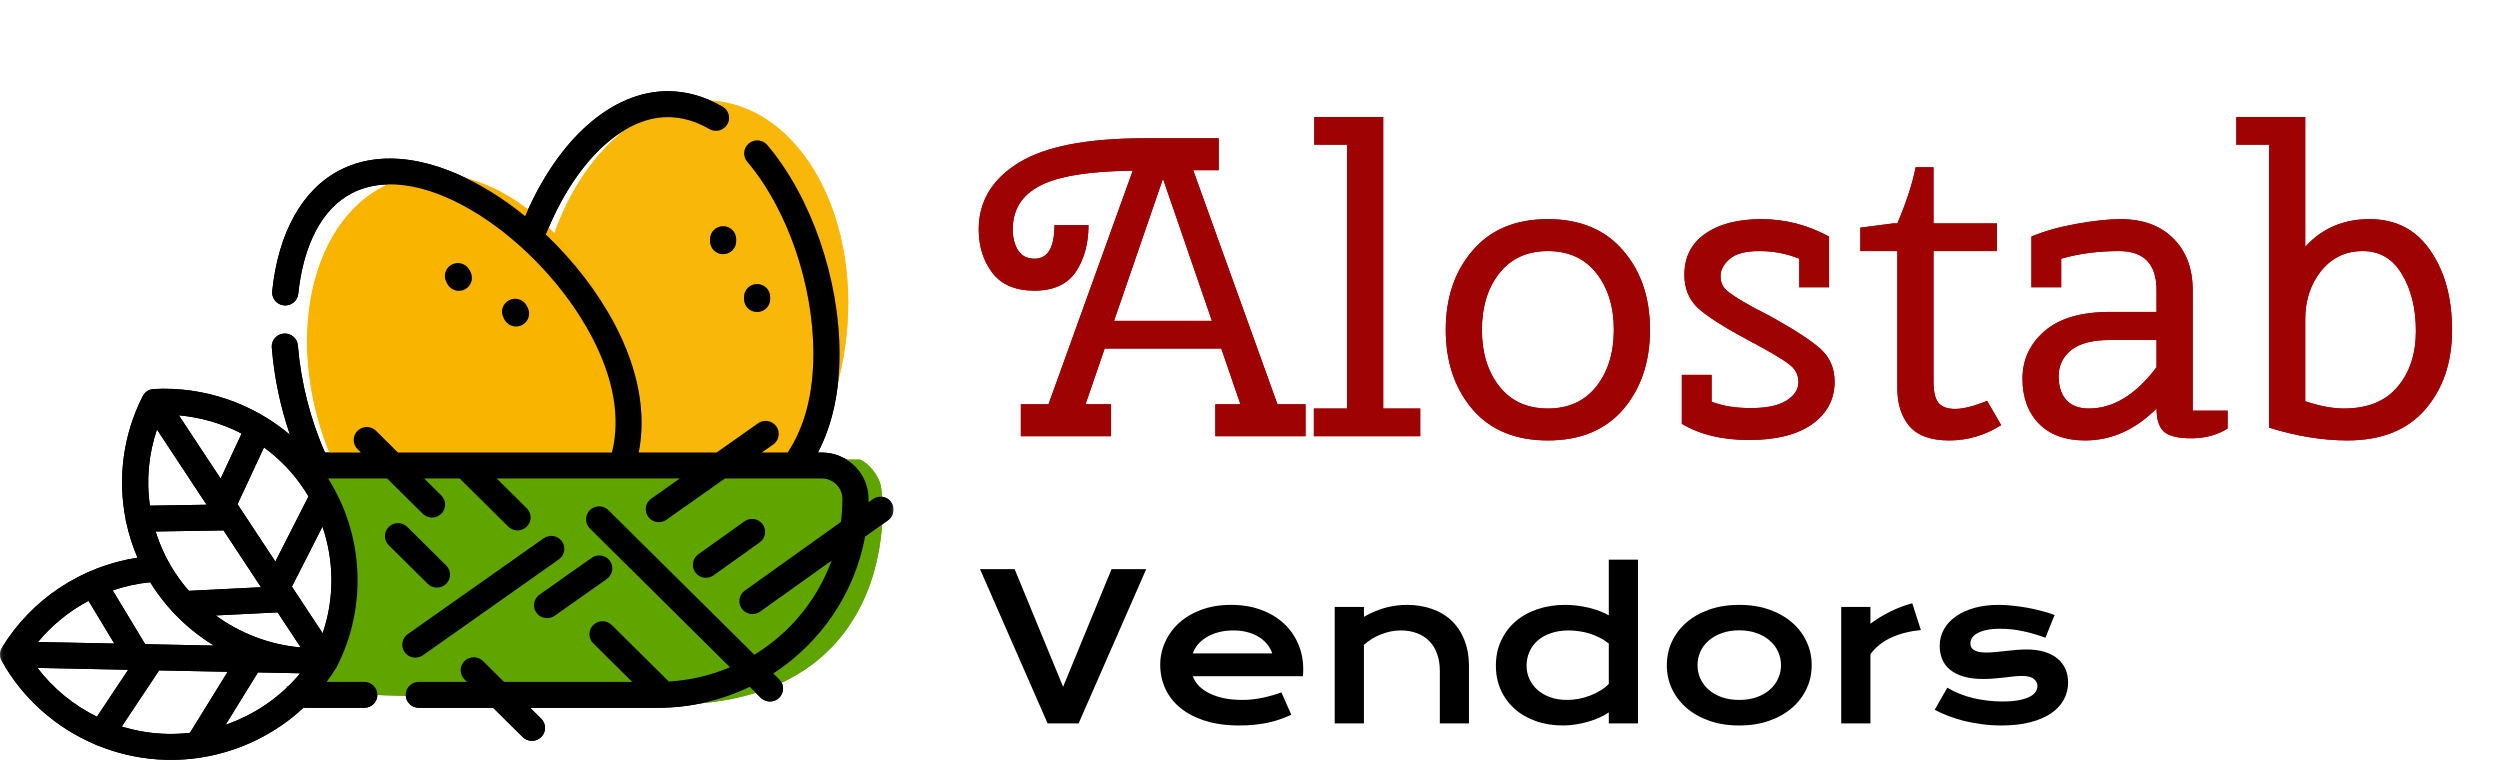 <svg width="235" height="72" viewBox="0 0 235 72" fill="none" xmlns="http://www.w3.org/2000/svg">
<g clip-path="url(#clip0_207_81)">
<mask id="mask0_207_81" style="mask-type:luminance" maskUnits="userSpaceOnUse" x="0" y="8" width="84" height="64">
<path d="M84 8H0V72H84V8Z" fill="white"/>
</mask>
<g mask="url(#mask0_207_81)">
<path opacity="0.8" d="M62.943 50.603C70.941 51.424 78.387 42.884 79.574 31.53C80.762 20.176 75.241 10.306 67.243 9.486C59.245 8.665 51.799 17.204 50.612 28.559C49.425 39.913 54.946 49.783 62.943 50.603Z" fill="#F9B400"/>
<path d="M50.956 56.046C58.565 53.473 61.715 42.63 57.991 31.827C54.268 21.024 45.081 14.352 37.471 16.926C29.862 19.499 26.712 30.342 30.436 41.145C34.16 51.948 43.347 58.619 50.956 56.046Z" fill="#F9B400"/>
<path d="M29.078 43.2H80.846C81.26 43.378 82.21 44.053 82.706 45.334C83.325 46.934 85.078 70.4 55.462 65.6C32.16 65.6 26.723 64.889 26.929 64.534C31.232 63.467 31.77 59.2 32.308 56C32.847 52.8 29.078 43.2 29.078 43.2Z" fill="#60A400"/>
<path d="M67.973 21.261C67.293 21.261 66.742 21.806 66.742 22.48V22.674C66.742 23.348 67.293 23.893 67.973 23.893C68.652 23.893 69.203 23.348 69.203 22.674V22.48C69.203 21.806 68.652 21.261 67.973 21.261Z" fill="black"/>
<path d="M71.168 26.698C70.488 26.698 69.938 27.244 69.938 27.917V28.112C69.938 28.785 70.488 29.33 71.168 29.33C71.848 29.33 72.398 28.785 72.398 28.112V27.917C72.398 27.244 71.848 26.698 71.168 26.698Z" fill="black"/>
<path d="M44.225 25.553L44.134 25.381C43.819 24.784 43.076 24.553 42.474 24.864C41.871 25.176 41.638 25.912 41.952 26.509L42.044 26.681C42.263 27.098 42.691 27.337 43.135 27.337C43.327 27.337 43.522 27.292 43.704 27.198C44.306 26.886 44.539 26.15 44.225 25.553Z" fill="black"/>
<path d="M49.6 28.908L49.509 28.735C49.194 28.138 48.451 27.907 47.849 28.219C47.246 28.53 47.013 29.267 47.327 29.863L47.419 30.036C47.638 30.453 48.066 30.691 48.51 30.691C48.702 30.691 48.897 30.647 49.079 30.552C49.681 30.241 49.914 29.505 49.6 28.908Z" fill="black"/>
<path d="M41.944 53.156L38.284 49.531C37.803 49.055 37.024 49.055 36.544 49.531C36.063 50.007 36.063 50.778 36.544 51.254L40.204 54.879C40.444 55.117 40.759 55.236 41.074 55.236C41.389 55.236 41.704 55.117 41.944 54.88C42.425 54.404 42.425 53.632 41.944 53.156Z" fill="black"/>
<path d="M52.819 50.885C52.425 50.337 51.657 50.209 51.103 50.599L38.33 59.606C37.776 59.997 37.647 60.758 38.041 61.306C38.281 61.64 38.659 61.818 39.044 61.818C39.291 61.818 39.54 61.745 39.757 61.592L52.53 52.585C53.083 52.194 53.213 51.434 52.819 50.885Z" fill="black"/>
<path d="M57.333 52.723C56.939 52.175 56.171 52.046 55.617 52.437L50.714 55.894C50.16 56.285 50.031 57.046 50.425 57.594C50.666 57.928 51.044 58.106 51.429 58.106C51.676 58.106 51.925 58.033 52.141 57.88L57.044 54.423C57.598 54.032 57.727 53.271 57.333 52.723Z" fill="black"/>
<path d="M83.768 47.193C83.37 46.647 82.601 46.524 82.05 46.918L81.64 47.21C81.641 47.106 81.644 47.002 81.644 46.897C81.644 45.734 81.187 44.64 80.356 43.814C79.524 42.992 78.419 42.54 77.245 42.54H76.881C78.232 39.956 78.917 36.844 78.917 33.251C78.917 26.206 76.251 18.505 72.125 13.633C71.688 13.117 70.912 13.049 70.391 13.482C69.87 13.915 69.802 14.683 70.239 15.199C74.016 19.659 76.457 26.745 76.457 33.251C76.457 37.001 75.643 40.122 74.038 42.54H71.602L72.684 41.777C73.238 41.386 73.367 40.625 72.973 40.077C72.579 39.529 71.811 39.4 71.257 39.791L67.359 42.54H60.039C60.777 38.839 60.009 34.705 57.78 30.476C56.184 27.449 53.918 24.521 51.311 22.04C53.996 15.313 58.44 11.01 62.769 11.01C64.077 11.01 65.394 11.387 66.686 12.13C67.273 12.468 68.026 12.271 68.368 11.689C68.709 11.107 68.51 10.361 67.922 10.023C66.251 9.06 64.517 8.572 62.769 8.572C57.531 8.572 52.494 13.03 49.363 20.322C48.296 19.452 47.19 18.662 46.064 17.973C40.764 14.731 35.744 14.031 31.931 16.003C28.414 17.823 26.161 21.86 25.587 27.369C25.518 28.038 26.009 28.637 26.685 28.706C27.363 28.776 27.966 28.288 28.035 27.619C28.522 22.95 30.31 19.592 33.07 18.163C39.791 14.688 50.89 22.675 55.598 31.604C57.692 35.577 58.336 39.251 57.521 42.54H43.725C43.722 42.54 43.718 42.54 43.715 42.54H37.41L35.345 40.495C34.864 40.019 34.085 40.019 33.604 40.495C33.124 40.971 33.124 41.742 33.604 42.218L33.929 42.54H30.551C29.18 39.454 28.279 35.911 28 32.474C27.945 31.803 27.353 31.302 26.675 31.357C25.997 31.411 25.493 31.999 25.547 32.67C25.774 35.463 26.356 38.242 27.255 40.865C23.747 37.905 19.167 36.315 14.45 36.568C14.011 36.592 13.617 36.846 13.419 37.236C11.568 40.865 11.048 44.961 11.816 48.84C11.823 48.958 11.846 49.071 11.885 49.177C12.126 50.284 12.474 51.371 12.925 52.423C7.658 53.232 2.981 56.306 0.178 60.887C-0.05 61.259 -0.06 61.725 0.153 62.107C2.136 65.671 5.261 68.409 8.932 69.969C9.03 70.026 9.133 70.069 9.238 70.097C11.265 70.915 13.452 71.378 15.7 71.424C15.824 71.427 15.945 71.428 16.068 71.428C16.944 71.428 17.811 71.362 18.665 71.24C18.745 71.235 18.825 71.225 18.903 71.204C22.519 70.635 25.882 68.99 28.536 66.518C28.596 66.527 28.658 66.533 28.72 66.533H34.242C34.921 66.533 35.472 65.988 35.472 65.314C35.472 64.641 34.921 64.096 34.242 64.096H30.709C31.032 63.662 31.338 63.214 31.622 62.748C31.631 62.734 31.638 62.719 31.646 62.705C31.654 62.691 31.662 62.679 31.669 62.666C34.535 57.042 34.211 50.297 30.843 44.977H36.39L39.74 48.295C39.98 48.533 40.295 48.652 40.61 48.652C40.925 48.652 41.24 48.533 41.48 48.295C41.961 47.819 41.961 47.048 41.48 46.572L39.871 44.977H43.211L47.779 49.502C48.019 49.74 48.334 49.859 48.649 49.859C48.964 49.859 49.279 49.74 49.519 49.502C50 49.026 50 48.254 49.519 47.778L46.691 44.977H58.446L58.45 44.978L58.454 44.977H63.902L61.216 46.872C60.662 47.262 60.533 48.023 60.927 48.571C61.167 48.906 61.546 49.083 61.931 49.083C62.177 49.083 62.427 49.01 62.643 48.857L68.145 44.977H74.679L74.681 44.977L74.684 44.977H77.246C77.764 44.977 78.251 45.177 78.616 45.537C78.982 45.901 79.184 46.384 79.184 46.897C79.184 47.63 79.137 48.353 79.047 49.063L70.011 55.516C69.46 55.909 69.336 56.671 69.733 57.217C69.974 57.547 70.35 57.723 70.732 57.723C70.982 57.723 71.233 57.648 71.451 57.493L78.167 52.697C76.825 56.395 74.239 59.51 70.91 61.544L57.188 47.952C56.707 47.477 55.928 47.477 55.448 47.952C54.967 48.428 54.967 49.2 55.448 49.676L68.619 62.721C66.835 63.476 64.899 63.943 62.87 64.063L57.506 58.75C57.025 58.274 56.246 58.274 55.766 58.75C55.285 59.226 55.285 59.998 55.766 60.474L59.423 64.095H47.377L45.402 62.14C44.922 61.664 44.143 61.664 43.662 62.14C43.182 62.616 43.182 63.388 43.662 63.864L43.896 64.095H39.368C38.688 64.095 38.138 64.641 38.138 65.314C38.138 65.987 38.688 66.533 39.368 66.533H46.356L49.131 69.282C49.371 69.52 49.687 69.639 50.001 69.639C50.316 69.639 50.631 69.52 50.872 69.282C51.352 68.806 51.352 68.034 50.872 67.558L49.837 66.533H61.817C64.919 66.533 67.857 65.823 70.474 64.56L71.507 65.584C71.748 65.821 72.063 65.94 72.378 65.94C72.692 65.94 73.007 65.821 73.248 65.584C73.728 65.107 73.728 64.336 73.248 63.86L72.691 63.308C77.127 60.415 80.327 55.808 81.319 50.445L83.489 48.895C84.04 48.501 84.165 47.739 83.768 47.193ZM28.603 46.028C28.741 46.237 28.872 46.45 28.998 46.664L25.884 52.786L22.327 47.395L24.816 42.056C26.286 43.135 27.576 44.471 28.603 46.028ZM24.536 55.199L17.753 55.537C17.296 55.015 16.87 54.46 16.483 53.873C15.674 52.647 15.056 51.328 14.631 49.96L21.012 49.857L24.536 55.199ZM22.713 40.753L20.739 44.988L16.815 39.041C18.89 39.224 20.893 39.813 22.713 40.753ZM14.754 40.373L19.42 47.445L14.085 47.531C13.747 45.145 13.967 42.69 14.754 40.373ZM14.118 54.728C14.217 54.889 14.318 55.048 14.423 55.206C14.969 56.035 15.581 56.809 16.246 57.526C16.295 57.588 16.349 57.646 16.409 57.698C17.514 58.857 18.765 59.86 20.122 60.685L13.648 60.553L10.595 55.497C11.726 55.11 12.906 54.85 14.118 54.728ZM8.321 56.479L10.745 60.494L3.57 60.348C4.893 58.748 6.51 57.438 8.321 56.479ZM9.111 67.37C6.931 66.3 5.008 64.736 3.522 62.785L12.049 62.958L9.111 67.37ZM17.854 68.887C17.161 68.967 16.458 69.001 15.75 68.987C14.272 68.957 12.824 68.718 11.444 68.294L14.957 63.017L21.399 63.149L17.854 68.887ZM21.209 68.126L24.248 63.207L27.983 63.283C28.06 63.29 28.137 63.295 28.214 63.301C26.363 65.527 23.927 67.19 21.209 68.126ZM28.127 60.848C25.272 60.571 22.558 59.522 20.278 57.852L26.095 57.562L28.265 60.851L28.127 60.848ZM30.332 59.528L27.44 55.144L30.311 49.501C31.422 52.731 31.44 56.267 30.332 59.528Z" fill="black"/>
<path d="M71.692 49.282C71.294 48.736 70.525 48.613 69.974 49.007L65.638 52.103C65.087 52.497 64.962 53.259 65.359 53.805C65.6 54.135 65.977 54.311 66.358 54.311C66.608 54.311 66.859 54.236 67.077 54.081L71.413 50.984C71.964 50.59 72.089 49.828 71.692 49.282Z" fill="black"/>
</g>
</g>
<g clip-path="url(#clip1_207_81)">
<mask id="mask1_207_81" style="mask-type:luminance" maskUnits="userSpaceOnUse" x="0" y="8" width="84" height="64">
<path d="M84 8H0V72H84V8Z" fill="white"/>
</mask>
<g mask="url(#mask1_207_81)">
<path opacity="0.8" d="M62.943 50.603C70.941 51.424 78.387 42.884 79.574 31.53C80.762 20.176 75.241 10.306 67.243 9.486C59.245 8.665 51.799 17.204 50.612 28.559C49.425 39.913 54.946 49.783 62.943 50.603Z" fill="#F9B400"/>
<path d="M50.956 56.046C58.565 53.473 61.715 42.63 57.991 31.827C54.268 21.024 45.081 14.352 37.471 16.926C29.862 19.499 26.712 30.342 30.436 41.145C34.16 51.948 43.347 58.619 50.956 56.046Z" fill="#F9B400"/>
<path d="M29.078 43.2H80.846C81.26 43.378 82.21 44.053 82.706 45.334C83.325 46.934 85.078 70.4 55.462 65.6C32.16 65.6 26.723 64.889 26.929 64.534C31.232 63.467 31.77 59.2 32.308 56C32.847 52.8 29.078 43.2 29.078 43.2Z" fill="#60A400"/>
<path d="M67.973 21.261C67.293 21.261 66.742 21.806 66.742 22.48V22.674C66.742 23.348 67.293 23.893 67.973 23.893C68.652 23.893 69.203 23.348 69.203 22.674V22.48C69.203 21.806 68.652 21.261 67.973 21.261Z" fill="black"/>
<path d="M71.168 26.698C70.488 26.698 69.938 27.244 69.938 27.917V28.112C69.938 28.785 70.488 29.33 71.168 29.33C71.848 29.33 72.398 28.785 72.398 28.112V27.917C72.398 27.244 71.848 26.698 71.168 26.698Z" fill="black"/>
<path d="M44.225 25.553L44.134 25.381C43.819 24.784 43.076 24.553 42.474 24.864C41.871 25.176 41.638 25.912 41.952 26.509L42.044 26.681C42.263 27.098 42.691 27.337 43.135 27.337C43.327 27.337 43.522 27.292 43.704 27.198C44.306 26.886 44.539 26.15 44.225 25.553Z" fill="black"/>
<path d="M49.6 28.908L49.509 28.735C49.194 28.138 48.451 27.907 47.849 28.219C47.246 28.53 47.013 29.267 47.327 29.863L47.419 30.036C47.638 30.453 48.066 30.691 48.51 30.691C48.702 30.691 48.897 30.647 49.079 30.552C49.681 30.241 49.914 29.505 49.6 28.908Z" fill="black"/>
<path d="M41.944 53.156L38.284 49.531C37.803 49.055 37.024 49.055 36.544 49.531C36.063 50.007 36.063 50.778 36.544 51.254L40.204 54.879C40.444 55.117 40.759 55.236 41.074 55.236C41.389 55.236 41.704 55.117 41.944 54.88C42.425 54.404 42.425 53.632 41.944 53.156Z" fill="black"/>
<path d="M52.819 50.885C52.425 50.337 51.657 50.209 51.103 50.599L38.33 59.606C37.776 59.997 37.647 60.758 38.041 61.306C38.281 61.64 38.659 61.818 39.044 61.818C39.291 61.818 39.54 61.745 39.757 61.592L52.53 52.585C53.083 52.194 53.213 51.434 52.819 50.885Z" fill="black"/>
<path d="M57.333 52.723C56.939 52.175 56.171 52.046 55.617 52.437L50.714 55.894C50.16 56.285 50.031 57.046 50.425 57.594C50.666 57.928 51.044 58.106 51.429 58.106C51.676 58.106 51.925 58.033 52.141 57.88L57.044 54.423C57.598 54.032 57.727 53.271 57.333 52.723Z" fill="black"/>
<path d="M83.768 47.193C83.37 46.647 82.601 46.524 82.05 46.918L81.64 47.21C81.641 47.106 81.644 47.002 81.644 46.897C81.644 45.734 81.187 44.64 80.356 43.814C79.524 42.992 78.419 42.54 77.245 42.54H76.881C78.232 39.956 78.917 36.844 78.917 33.251C78.917 26.206 76.251 18.505 72.125 13.633C71.688 13.117 70.912 13.049 70.391 13.482C69.87 13.915 69.802 14.683 70.239 15.199C74.016 19.659 76.457 26.745 76.457 33.251C76.457 37.001 75.643 40.122 74.038 42.54H71.602L72.684 41.777C73.238 41.386 73.367 40.625 72.973 40.077C72.579 39.529 71.811 39.4 71.257 39.791L67.359 42.54H60.039C60.777 38.839 60.009 34.705 57.78 30.476C56.184 27.449 53.918 24.521 51.311 22.04C53.996 15.313 58.44 11.01 62.769 11.01C64.077 11.01 65.394 11.387 66.686 12.13C67.273 12.468 68.026 12.271 68.368 11.689C68.709 11.107 68.51 10.361 67.922 10.023C66.251 9.06 64.517 8.572 62.769 8.572C57.531 8.572 52.494 13.03 49.363 20.322C48.296 19.452 47.19 18.662 46.064 17.973C40.764 14.731 35.744 14.031 31.931 16.003C28.414 17.823 26.161 21.86 25.587 27.369C25.518 28.038 26.009 28.637 26.685 28.706C27.363 28.776 27.966 28.288 28.035 27.619C28.522 22.95 30.31 19.592 33.07 18.163C39.791 14.688 50.89 22.675 55.598 31.604C57.692 35.577 58.336 39.251 57.521 42.54H43.725C43.722 42.54 43.718 42.54 43.715 42.54H37.41L35.345 40.495C34.864 40.019 34.085 40.019 33.604 40.495C33.124 40.971 33.124 41.742 33.604 42.218L33.929 42.54H30.551C29.18 39.454 28.279 35.911 28 32.474C27.945 31.803 27.353 31.302 26.675 31.357C25.997 31.411 25.493 31.999 25.547 32.67C25.774 35.463 26.356 38.242 27.255 40.865C23.747 37.905 19.167 36.315 14.45 36.568C14.011 36.592 13.617 36.846 13.419 37.236C11.568 40.865 11.048 44.961 11.816 48.84C11.823 48.958 11.846 49.071 11.885 49.177C12.126 50.284 12.474 51.371 12.925 52.423C7.658 53.232 2.981 56.306 0.178 60.887C-0.05 61.259 -0.06 61.725 0.153 62.107C2.136 65.671 5.261 68.409 8.932 69.969C9.03 70.026 9.133 70.069 9.238 70.097C11.265 70.915 13.452 71.378 15.7 71.424C15.824 71.427 15.945 71.428 16.068 71.428C16.944 71.428 17.811 71.362 18.665 71.24C18.745 71.235 18.825 71.225 18.903 71.204C22.519 70.635 25.882 68.99 28.536 66.518C28.596 66.527 28.658 66.533 28.72 66.533H34.242C34.921 66.533 35.472 65.988 35.472 65.314C35.472 64.641 34.921 64.096 34.242 64.096H30.709C31.032 63.662 31.338 63.214 31.622 62.748C31.631 62.734 31.638 62.719 31.646 62.705C31.654 62.691 31.662 62.679 31.669 62.666C34.535 57.042 34.211 50.297 30.843 44.977H36.39L39.74 48.295C39.98 48.533 40.295 48.652 40.61 48.652C40.925 48.652 41.24 48.533 41.48 48.295C41.961 47.819 41.961 47.048 41.48 46.572L39.871 44.977H43.211L47.779 49.502C48.019 49.74 48.334 49.859 48.649 49.859C48.964 49.859 49.279 49.74 49.519 49.502C50 49.026 50 48.254 49.519 47.778L46.691 44.977H58.446L58.45 44.978L58.454 44.977H63.902L61.216 46.872C60.662 47.262 60.533 48.023 60.927 48.571C61.167 48.906 61.546 49.083 61.931 49.083C62.177 49.083 62.427 49.01 62.643 48.857L68.145 44.977H74.679L74.681 44.977L74.684 44.977H77.246C77.764 44.977 78.251 45.177 78.616 45.537C78.982 45.901 79.184 46.384 79.184 46.897C79.184 47.63 79.137 48.353 79.047 49.063L70.011 55.516C69.46 55.909 69.336 56.671 69.733 57.217C69.974 57.547 70.35 57.723 70.732 57.723C70.982 57.723 71.233 57.648 71.451 57.493L78.167 52.697C76.825 56.395 74.239 59.51 70.91 61.544L57.188 47.952C56.707 47.477 55.928 47.477 55.448 47.952C54.967 48.428 54.967 49.2 55.448 49.676L68.619 62.721C66.835 63.476 64.899 63.943 62.87 64.063L57.506 58.75C57.025 58.274 56.246 58.274 55.766 58.75C55.285 59.226 55.285 59.998 55.766 60.474L59.423 64.095H47.377L45.402 62.14C44.922 61.664 44.143 61.664 43.662 62.14C43.182 62.616 43.182 63.388 43.662 63.864L43.896 64.095H39.368C38.688 64.095 38.138 64.641 38.138 65.314C38.138 65.987 38.688 66.533 39.368 66.533H46.356L49.131 69.282C49.371 69.52 49.687 69.639 50.001 69.639C50.316 69.639 50.631 69.52 50.872 69.282C51.352 68.806 51.352 68.034 50.872 67.558L49.837 66.533H61.817C64.919 66.533 67.857 65.823 70.474 64.56L71.507 65.584C71.748 65.821 72.063 65.94 72.378 65.94C72.692 65.94 73.007 65.821 73.248 65.584C73.728 65.107 73.728 64.336 73.248 63.86L72.691 63.308C77.127 60.415 80.327 55.808 81.319 50.445L83.489 48.895C84.04 48.501 84.165 47.739 83.768 47.193ZM28.603 46.028C28.741 46.237 28.872 46.45 28.998 46.664L25.884 52.786L22.327 47.395L24.816 42.056C26.286 43.135 27.576 44.471 28.603 46.028ZM24.536 55.199L17.753 55.537C17.296 55.015 16.87 54.46 16.483 53.873C15.674 52.647 15.056 51.328 14.631 49.96L21.012 49.857L24.536 55.199ZM22.713 40.753L20.739 44.988L16.815 39.041C18.89 39.224 20.893 39.813 22.713 40.753ZM14.754 40.373L19.42 47.445L14.085 47.531C13.747 45.145 13.967 42.69 14.754 40.373ZM14.118 54.728C14.217 54.889 14.318 55.048 14.423 55.206C14.969 56.035 15.581 56.809 16.246 57.526C16.295 57.588 16.349 57.646 16.409 57.698C17.514 58.857 18.765 59.86 20.122 60.685L13.648 60.553L10.595 55.497C11.726 55.11 12.906 54.85 14.118 54.728ZM8.321 56.479L10.745 60.494L3.57 60.348C4.893 58.748 6.51 57.438 8.321 56.479ZM9.111 67.37C6.931 66.3 5.008 64.736 3.522 62.785L12.049 62.958L9.111 67.37ZM17.854 68.887C17.161 68.967 16.458 69.001 15.75 68.987C14.272 68.957 12.824 68.718 11.444 68.294L14.957 63.017L21.399 63.149L17.854 68.887ZM21.209 68.126L24.248 63.207L27.983 63.283C28.06 63.29 28.137 63.295 28.214 63.301C26.363 65.527 23.927 67.19 21.209 68.126ZM28.127 60.848C25.272 60.571 22.558 59.522 20.278 57.852L26.095 57.562L28.265 60.851L28.127 60.848ZM30.332 59.528L27.44 55.144L30.311 49.501C31.422 52.731 31.44 56.267 30.332 59.528Z" fill="black"/>
<path d="M71.692 49.282C71.294 48.736 70.525 48.613 69.974 49.007L65.638 52.103C65.087 52.497 64.962 53.259 65.359 53.805C65.6 54.135 65.977 54.311 66.358 54.311C66.608 54.311 66.859 54.236 67.077 54.081L71.413 50.984C71.964 50.59 72.089 49.828 71.692 49.282Z" fill="black"/>
</g>
</g>
<path d="M107.56 13H114.56V16H112.16L120.08 38H122.72V41H114.24V38H116.6L114.8 32.76H103.84L102.04 38H104.44V41H95.96V38H98.56L106.48 16.04C102.32 16.093 99.4 16.573 97.72 17.48C96.04 18.36 95.2 19.72 95.2 21.56C95.2 22.36 95.373 23.027 95.72 23.56C96.067 24.067 96.573 24.32 97.24 24.32C98.493 24.32 99.12 23.267 99.12 21.16H102.32C102.32 22.893 101.92 24.36 101.12 25.56C100.32 26.733 99.027 27.32 97.24 27.32C95.453 27.32 94.133 26.76 93.28 25.64C92.427 24.52 92 23.16 92 21.56C92 18.947 93.24 16.867 95.72 15.32C98.2 13.773 102.147 13 107.56 13ZM109.32 16.8L104.72 30.16H113.92L109.32 16.8ZM123.543 13.6V11H130.023V38.4H133.503V41H123.503V38.4H126.623V13.6H123.543ZM138.42 38.48C136.74 36.507 135.9 34.013 135.9 31C135.9 27.987 136.74 25.507 138.42 23.56C140.1 21.587 142.46 20.6 145.5 20.6C148.54 20.6 150.9 21.587 152.58 23.56C154.26 25.507 155.1 27.987 155.1 31C155.1 34.013 154.26 36.507 152.58 38.48C150.9 40.427 148.54 41.4 145.5 41.4C142.46 41.4 140.1 40.427 138.42 38.48ZM140.94 25.68C139.847 27.067 139.3 28.84 139.3 31C139.3 33.16 139.847 34.933 140.94 36.32C142.033 37.707 143.553 38.4 145.5 38.4C147.447 38.4 148.967 37.707 150.06 36.32C151.153 34.933 151.7 33.16 151.7 31C151.7 28.84 151.153 27.067 150.06 25.68C148.967 24.293 147.447 23.6 145.5 23.6C143.553 23.6 142.033 24.293 140.94 25.68ZM158.092 35.24H160.892V37.76C161.906 38.16 163.132 38.36 164.572 38.36C166.039 38.36 167.146 38.133 167.892 37.68C168.666 37.2 169.052 36.613 169.052 35.92C169.052 35.227 168.759 34.667 168.172 34.24C167.612 33.787 166.252 32.987 164.092 31.84C161.959 30.693 160.466 29.733 159.612 28.96C158.759 28.16 158.332 27.12 158.332 25.84C158.332 24.187 158.972 22.907 160.252 22C161.559 21.067 163.332 20.6 165.572 20.6C167.812 20.6 169.932 21.147 171.932 22.24V27H169.132V24.32C167.959 23.84 166.706 23.6 165.372 23.6C164.066 23.6 163.132 23.853 162.572 24.36C162.012 24.84 161.732 25.373 161.732 25.96C161.732 26.547 161.946 27.013 162.372 27.36C163.092 27.947 164.386 28.707 166.252 29.64C168.626 30.947 170.252 32 171.132 32.8C172.012 33.6 172.452 34.627 172.452 35.88C172.452 37.533 171.746 38.867 170.332 39.88C168.919 40.867 166.946 41.36 164.412 41.36C161.906 41.36 159.799 40.853 158.092 39.84V35.24ZM174.87 23.6V21.4L177.95 21H178.35C179.204 19 179.777 17.24 180.07 15.72H181.75V21H187.71V23.6H181.75V35.88C181.75 36.787 181.897 37.44 182.19 37.84C182.51 38.24 183.044 38.44 183.79 38.44C184.537 38.44 185.537 38.187 186.79 37.68L188.11 39.96C186.59 40.92 184.964 41.4 183.23 41.4C181.497 41.4 180.244 40.947 179.47 40.04C178.724 39.133 178.35 37.96 178.35 36.52V23.6H174.87ZM195.994 41.4C194.154 41.4 192.714 40.88 191.674 39.84C190.634 38.773 190.114 37.36 190.114 35.6C190.114 33.813 190.807 32.32 192.194 31.12C193.581 29.92 195.634 29.32 198.354 29.32H202.714V27.28C202.714 24.827 201.541 23.6 199.194 23.6C197.221 23.6 195.407 23.84 193.754 24.32V27H190.954V22.24C192.154 21.733 193.567 21.333 195.194 21.04C196.847 20.747 198.221 20.6 199.314 20.6C201.447 20.6 203.114 21.213 204.314 22.44C205.514 23.64 206.114 25.253 206.114 27.28V38.6H209.394V40.28C208.407 40.893 207.274 41.2 205.994 41.2C204.714 41.2 203.847 40.987 203.394 40.56C202.941 40.133 202.714 39.413 202.714 38.4C200.714 40.4 198.474 41.4 195.994 41.4ZM196.354 38.4C198.647 38.4 200.767 37.107 202.714 34.52V31.96H198.314C196.687 31.96 195.474 32.28 194.674 32.92C193.901 33.56 193.514 34.373 193.514 35.36C193.514 36.32 193.754 37.067 194.234 37.6C194.714 38.133 195.421 38.4 196.354 38.4ZM213.293 13.6H210.213V11H216.693V23.2C218.266 21.467 220.279 20.6 222.733 20.6C225.213 20.6 227.119 21.587 228.453 23.56C229.813 25.507 230.493 28 230.493 31.04C230.493 34.053 229.653 36.533 227.973 38.48C226.293 40.427 223.853 41.4 220.653 41.4C218.333 41.4 215.879 41 213.293 40.2V13.6ZM225.773 25.76C224.919 24.32 223.693 23.6 222.093 23.6C220.493 23.6 219.186 24.227 218.173 25.48C217.186 26.733 216.693 28.24 216.693 30V37.72C218.053 38.173 219.266 38.4 220.333 38.4C222.546 38.4 224.226 37.72 225.373 36.36C226.519 35 227.093 33.253 227.093 31.12C227.093 28.987 226.653 27.2 225.773 25.76Z" fill="#9F0202"/>
<path d="M107.56 13H114.56V16H112.16L120.08 38H122.72V41H114.24V38H116.6L114.8 32.76H103.84L102.04 38H104.44V41H95.96V38H98.56L106.48 16.04C102.32 16.093 99.4 16.573 97.72 17.48C96.04 18.36 95.2 19.72 95.2 21.56C95.2 22.36 95.373 23.027 95.72 23.56C96.067 24.067 96.573 24.32 97.24 24.32C98.493 24.32 99.12 23.267 99.12 21.16H102.32C102.32 22.893 101.92 24.36 101.12 25.56C100.32 26.733 99.027 27.32 97.24 27.32C95.453 27.32 94.133 26.76 93.28 25.64C92.427 24.52 92 23.16 92 21.56C92 18.947 93.24 16.867 95.72 15.32C98.2 13.773 102.147 13 107.56 13ZM109.32 16.8L104.72 30.16H113.92L109.32 16.8ZM123.543 13.6V11H130.023V38.4H133.503V41H123.503V38.4H126.623V13.6H123.543ZM138.42 38.48C136.74 36.507 135.9 34.013 135.9 31C135.9 27.987 136.74 25.507 138.42 23.56C140.1 21.587 142.46 20.6 145.5 20.6C148.54 20.6 150.9 21.587 152.58 23.56C154.26 25.507 155.1 27.987 155.1 31C155.1 34.013 154.26 36.507 152.58 38.48C150.9 40.427 148.54 41.4 145.5 41.4C142.46 41.4 140.1 40.427 138.42 38.48ZM140.94 25.68C139.847 27.067 139.3 28.84 139.3 31C139.3 33.16 139.847 34.933 140.94 36.32C142.033 37.707 143.553 38.4 145.5 38.4C147.447 38.4 148.967 37.707 150.06 36.32C151.153 34.933 151.7 33.16 151.7 31C151.7 28.84 151.153 27.067 150.06 25.68C148.967 24.293 147.447 23.6 145.5 23.6C143.553 23.6 142.033 24.293 140.94 25.68ZM158.092 35.24H160.892V37.76C161.906 38.16 163.132 38.36 164.572 38.36C166.039 38.36 167.146 38.133 167.892 37.68C168.666 37.2 169.052 36.613 169.052 35.92C169.052 35.227 168.759 34.667 168.172 34.24C167.612 33.787 166.252 32.987 164.092 31.84C161.959 30.693 160.466 29.733 159.612 28.96C158.759 28.16 158.332 27.12 158.332 25.84C158.332 24.187 158.972 22.907 160.252 22C161.559 21.067 163.332 20.6 165.572 20.6C167.812 20.6 169.932 21.147 171.932 22.24V27H169.132V24.32C167.959 23.84 166.706 23.6 165.372 23.6C164.066 23.6 163.132 23.853 162.572 24.36C162.012 24.84 161.732 25.373 161.732 25.96C161.732 26.547 161.946 27.013 162.372 27.36C163.092 27.947 164.386 28.707 166.252 29.64C168.626 30.947 170.252 32 171.132 32.8C172.012 33.6 172.452 34.627 172.452 35.88C172.452 37.533 171.746 38.867 170.332 39.88C168.919 40.867 166.946 41.36 164.412 41.36C161.906 41.36 159.799 40.853 158.092 39.84V35.24ZM174.87 23.6V21.4L177.95 21H178.35C179.204 19 179.777 17.24 180.07 15.72H181.75V21H187.71V23.6H181.75V35.88C181.75 36.787 181.897 37.44 182.19 37.84C182.51 38.24 183.044 38.44 183.79 38.44C184.537 38.44 185.537 38.187 186.79 37.68L188.11 39.96C186.59 40.92 184.964 41.4 183.23 41.4C181.497 41.4 180.244 40.947 179.47 40.04C178.724 39.133 178.35 37.96 178.35 36.52V23.6H174.87ZM195.994 41.4C194.154 41.4 192.714 40.88 191.674 39.84C190.634 38.773 190.114 37.36 190.114 35.6C190.114 33.813 190.807 32.32 192.194 31.12C193.581 29.92 195.634 29.32 198.354 29.32H202.714V27.28C202.714 24.827 201.541 23.6 199.194 23.6C197.221 23.6 195.407 23.84 193.754 24.32V27H190.954V22.24C192.154 21.733 193.567 21.333 195.194 21.04C196.847 20.747 198.221 20.6 199.314 20.6C201.447 20.6 203.114 21.213 204.314 22.44C205.514 23.64 206.114 25.253 206.114 27.28V38.6H209.394V40.28C208.407 40.893 207.274 41.2 205.994 41.2C204.714 41.2 203.847 40.987 203.394 40.56C202.941 40.133 202.714 39.413 202.714 38.4C200.714 40.4 198.474 41.4 195.994 41.4ZM196.354 38.4C198.647 38.4 200.767 37.107 202.714 34.52V31.96H198.314C196.687 31.96 195.474 32.28 194.674 32.92C193.901 33.56 193.514 34.373 193.514 35.36C193.514 36.32 193.754 37.067 194.234 37.6C194.714 38.133 195.421 38.4 196.354 38.4ZM213.293 13.6H210.213V11H216.693V23.2C218.266 21.467 220.279 20.6 222.733 20.6C225.213 20.6 227.119 21.587 228.453 23.56C229.813 25.507 230.493 28 230.493 31.04C230.493 34.053 229.653 36.533 227.973 38.48C226.293 40.427 223.853 41.4 220.653 41.4C218.333 41.4 215.879 41 213.293 40.2V13.6ZM225.773 25.76C224.919 24.32 223.693 23.6 222.093 23.6C220.493 23.6 219.186 24.227 218.173 25.48C217.186 26.733 216.693 28.24 216.693 30V37.72C218.053 38.173 219.266 38.4 220.333 38.4C222.546 38.4 224.226 37.72 225.373 36.36C226.519 35 227.093 33.253 227.093 31.12C227.093 28.987 226.653 27.2 225.773 25.76Z" fill="#9F0202"/>
<path d="M92.121 53.499H95.377L99.932 64.558L104.487 53.499H107.744L101.389 68H98.476L92.121 53.499ZM109.061 62.489C109.061 61.747 109.213 61.039 109.516 60.365C109.819 59.684 110.255 59.084 110.824 58.565C111.393 58.045 112.089 57.631 112.911 57.322C113.74 57.013 114.68 56.858 115.731 56.858C116.777 56.858 117.717 57.016 118.552 57.331C119.393 57.64 120.104 58.067 120.686 58.611C121.273 59.156 121.722 59.796 122.031 60.532C122.346 61.268 122.504 62.056 122.504 62.898C122.504 63.003 122.501 63.117 122.495 63.241C122.495 63.358 122.488 63.467 122.476 63.565H112.123C112.24 63.893 112.429 64.193 112.688 64.465C112.954 64.737 113.285 64.972 113.681 65.17C114.077 65.368 114.535 65.523 115.054 65.634C115.574 65.739 116.149 65.792 116.78 65.792C117.411 65.792 118.038 65.727 118.663 65.597C119.288 65.461 119.885 65.291 120.454 65.087L121.381 67.184C121.023 67.351 120.658 67.499 120.287 67.629C119.922 67.753 119.538 67.858 119.136 67.944C118.74 68.025 118.323 68.087 117.884 68.13C117.451 68.173 116.993 68.195 116.511 68.195C115.28 68.195 114.201 68.046 113.273 67.749C112.345 67.453 111.569 67.047 110.944 66.534C110.32 66.021 109.85 65.418 109.534 64.725C109.219 64.032 109.061 63.287 109.061 62.489ZM119.591 61.422C119.492 61.119 119.337 60.838 119.127 60.578C118.923 60.312 118.666 60.083 118.357 59.892C118.048 59.694 117.689 59.539 117.281 59.428C116.873 59.316 116.424 59.261 115.936 59.261C115.416 59.261 114.943 59.319 114.516 59.437C114.089 59.554 113.715 59.712 113.394 59.91C113.072 60.108 112.803 60.337 112.586 60.597C112.376 60.856 112.222 61.132 112.123 61.422H119.591ZM125.463 57.053H128.209V57.98C128.939 57.566 129.635 57.275 130.297 57.108C130.965 56.941 131.617 56.858 132.254 56.858C133.089 56.858 133.862 56.982 134.574 57.229C135.285 57.47 135.9 57.832 136.42 58.315C136.939 58.797 137.345 59.4 137.635 60.123C137.932 60.841 138.081 61.673 138.081 62.619V68H135.344V63.065C135.344 62.465 135.257 61.929 135.084 61.459C134.917 60.983 134.673 60.584 134.351 60.263C134.036 59.935 133.649 59.688 133.191 59.52C132.74 59.347 132.233 59.261 131.67 59.261C131.373 59.261 131.067 59.292 130.751 59.353C130.442 59.415 130.136 59.505 129.833 59.623C129.536 59.734 129.249 59.876 128.97 60.049C128.692 60.216 128.438 60.408 128.209 60.624V68H125.463V57.053ZM140.613 62.573C140.613 61.701 140.777 60.915 141.105 60.216C141.433 59.511 141.884 58.911 142.459 58.416C143.041 57.916 143.727 57.532 144.519 57.266C145.317 56.994 146.18 56.858 147.107 56.858C147.503 56.858 147.893 56.883 148.276 56.932C148.666 56.982 149.037 57.05 149.39 57.136C149.748 57.223 150.082 57.328 150.392 57.452C150.707 57.569 150.985 57.699 151.227 57.841V52.609H153.973V68H151.227V66.97C150.985 67.137 150.701 67.295 150.373 67.443C150.045 67.592 149.693 67.722 149.315 67.833C148.938 67.944 148.545 68.031 148.137 68.093C147.735 68.161 147.336 68.195 146.94 68.195C146.013 68.195 145.159 68.059 144.38 67.787C143.607 67.514 142.942 67.131 142.385 66.636C141.829 66.141 141.393 65.551 141.077 64.864C140.768 64.171 140.613 63.408 140.613 62.573ZM143.499 62.573C143.499 63.012 143.585 63.426 143.758 63.816C143.938 64.206 144.191 64.549 144.519 64.846C144.853 65.136 145.252 65.368 145.716 65.541C146.186 65.709 146.712 65.792 147.293 65.792C147.664 65.792 148.035 65.758 148.406 65.69C148.777 65.616 149.133 65.514 149.473 65.384C149.819 65.254 150.141 65.096 150.438 64.911C150.741 64.725 151.004 64.518 151.227 64.289V60.495C150.948 60.272 150.654 60.083 150.345 59.929C150.036 59.774 149.721 59.647 149.399 59.548C149.077 59.449 148.753 59.378 148.425 59.335C148.097 59.285 147.778 59.261 147.469 59.261C146.838 59.261 146.276 59.347 145.781 59.52C145.292 59.688 144.878 59.919 144.538 60.216C144.204 60.513 143.947 60.863 143.768 61.265C143.588 61.667 143.499 62.103 143.499 62.573ZM156.682 62.526C156.682 61.741 156.839 61.005 157.155 60.318C157.476 59.632 157.931 59.032 158.519 58.519C159.112 58.005 159.827 57.6 160.662 57.303C161.503 57.006 162.446 56.858 163.491 56.858C164.536 56.858 165.477 57.006 166.312 57.303C167.153 57.6 167.867 58.005 168.455 58.519C169.048 59.032 169.503 59.632 169.818 60.318C170.14 61.005 170.301 61.741 170.301 62.526C170.301 63.312 170.14 64.048 169.818 64.734C169.503 65.421 169.048 66.021 168.455 66.534C167.867 67.047 167.153 67.453 166.312 67.749C165.477 68.046 164.536 68.195 163.491 68.195C162.446 68.195 161.503 68.046 160.662 67.749C159.827 67.453 159.112 67.047 158.519 66.534C157.931 66.021 157.476 65.421 157.155 64.734C156.839 64.048 156.682 63.312 156.682 62.526ZM159.567 62.526C159.567 62.965 159.653 63.383 159.827 63.779C160.006 64.168 160.263 64.515 160.597 64.818C160.937 65.115 161.348 65.353 161.831 65.532C162.319 65.705 162.873 65.792 163.491 65.792C164.11 65.792 164.66 65.705 165.143 65.532C165.631 65.353 166.042 65.115 166.376 64.818C166.717 64.515 166.973 64.168 167.146 63.779C167.326 63.383 167.416 62.965 167.416 62.526C167.416 62.087 167.326 61.67 167.146 61.274C166.973 60.878 166.717 60.532 166.376 60.235C166.042 59.932 165.631 59.694 165.143 59.52C164.66 59.341 164.11 59.252 163.491 59.252C162.873 59.252 162.319 59.341 161.831 59.52C161.348 59.694 160.937 59.932 160.597 60.235C160.263 60.532 160.006 60.878 159.827 61.274C159.653 61.67 159.567 62.087 159.567 62.526ZM173.075 57.053H175.821V58.63C176.427 58.178 177.067 57.789 177.741 57.461C178.415 57.133 179.086 56.883 179.754 56.709L180.562 59.224C179.504 59.329 178.573 59.567 177.769 59.938C176.971 60.303 176.322 60.819 175.821 61.487V68H173.075V57.053ZM183.048 64.642C183.79 65.087 184.606 65.415 185.497 65.625C186.388 65.835 187.3 65.94 188.234 65.94C188.865 65.94 189.39 65.897 189.811 65.811C190.232 65.724 190.569 65.613 190.822 65.477C191.076 65.341 191.255 65.186 191.36 65.013C191.465 64.84 191.518 64.663 191.518 64.484C191.518 64.224 191.404 64.001 191.175 63.816C190.952 63.63 190.581 63.538 190.062 63.538C189.82 63.538 189.561 63.553 189.282 63.584C189.004 63.615 188.71 63.649 188.401 63.686C188.098 63.717 187.779 63.748 187.445 63.779C187.118 63.81 186.784 63.825 186.443 63.825C185.701 63.825 185.067 63.745 184.542 63.584C184.022 63.423 183.598 63.204 183.271 62.925C182.943 62.647 182.705 62.319 182.556 61.942C182.408 61.558 182.333 61.147 182.333 60.708C182.333 60.151 182.463 59.638 182.723 59.168C182.983 58.698 183.354 58.293 183.836 57.953C184.319 57.606 184.9 57.337 185.581 57.145C186.267 56.954 187.031 56.858 187.872 56.858C188.311 56.858 188.769 56.886 189.245 56.941C189.728 56.991 190.201 57.059 190.665 57.145C191.128 57.232 191.574 57.334 192 57.452C192.427 57.563 192.805 57.684 193.132 57.813L192.27 59.947C191.571 59.688 190.872 59.483 190.173 59.335C189.48 59.18 188.766 59.103 188.03 59.103C187.516 59.103 187.08 59.143 186.722 59.224C186.369 59.298 186.082 59.4 185.859 59.53C185.636 59.654 185.472 59.799 185.367 59.966C185.268 60.127 185.219 60.297 185.219 60.476C185.219 60.606 185.243 60.724 185.293 60.829C185.349 60.934 185.435 61.026 185.553 61.107C185.676 61.181 185.834 61.24 186.026 61.283C186.224 61.32 186.465 61.339 186.75 61.339C187.009 61.339 187.285 61.323 187.575 61.292C187.866 61.262 188.169 61.231 188.484 61.2C188.8 61.163 189.125 61.129 189.458 61.098C189.799 61.067 190.145 61.051 190.498 61.051C191.153 61.051 191.725 61.129 192.214 61.283C192.709 61.438 193.117 61.654 193.438 61.933C193.76 62.211 194.001 62.539 194.162 62.916C194.323 63.293 194.403 63.705 194.403 64.15C194.403 64.725 194.27 65.26 194.004 65.755C193.738 66.25 193.343 66.68 192.817 67.044C192.291 67.403 191.636 67.685 190.85 67.889C190.071 68.093 189.168 68.195 188.141 68.195C187.51 68.195 186.901 68.155 186.313 68.074C185.726 68 185.166 67.898 184.634 67.768C184.102 67.632 183.601 67.474 183.131 67.295C182.667 67.116 182.244 66.924 181.86 66.72L183.048 64.642Z" fill="black"/>
<defs>
<clipPath id="clip0_207_81">
<rect width="84" height="64" fill="white" transform="translate(0 8)"/>
</clipPath>
<clipPath id="clip1_207_81">
<rect width="84" height="64" fill="white" transform="translate(0 8)"/>
</clipPath>
</defs>
</svg>
